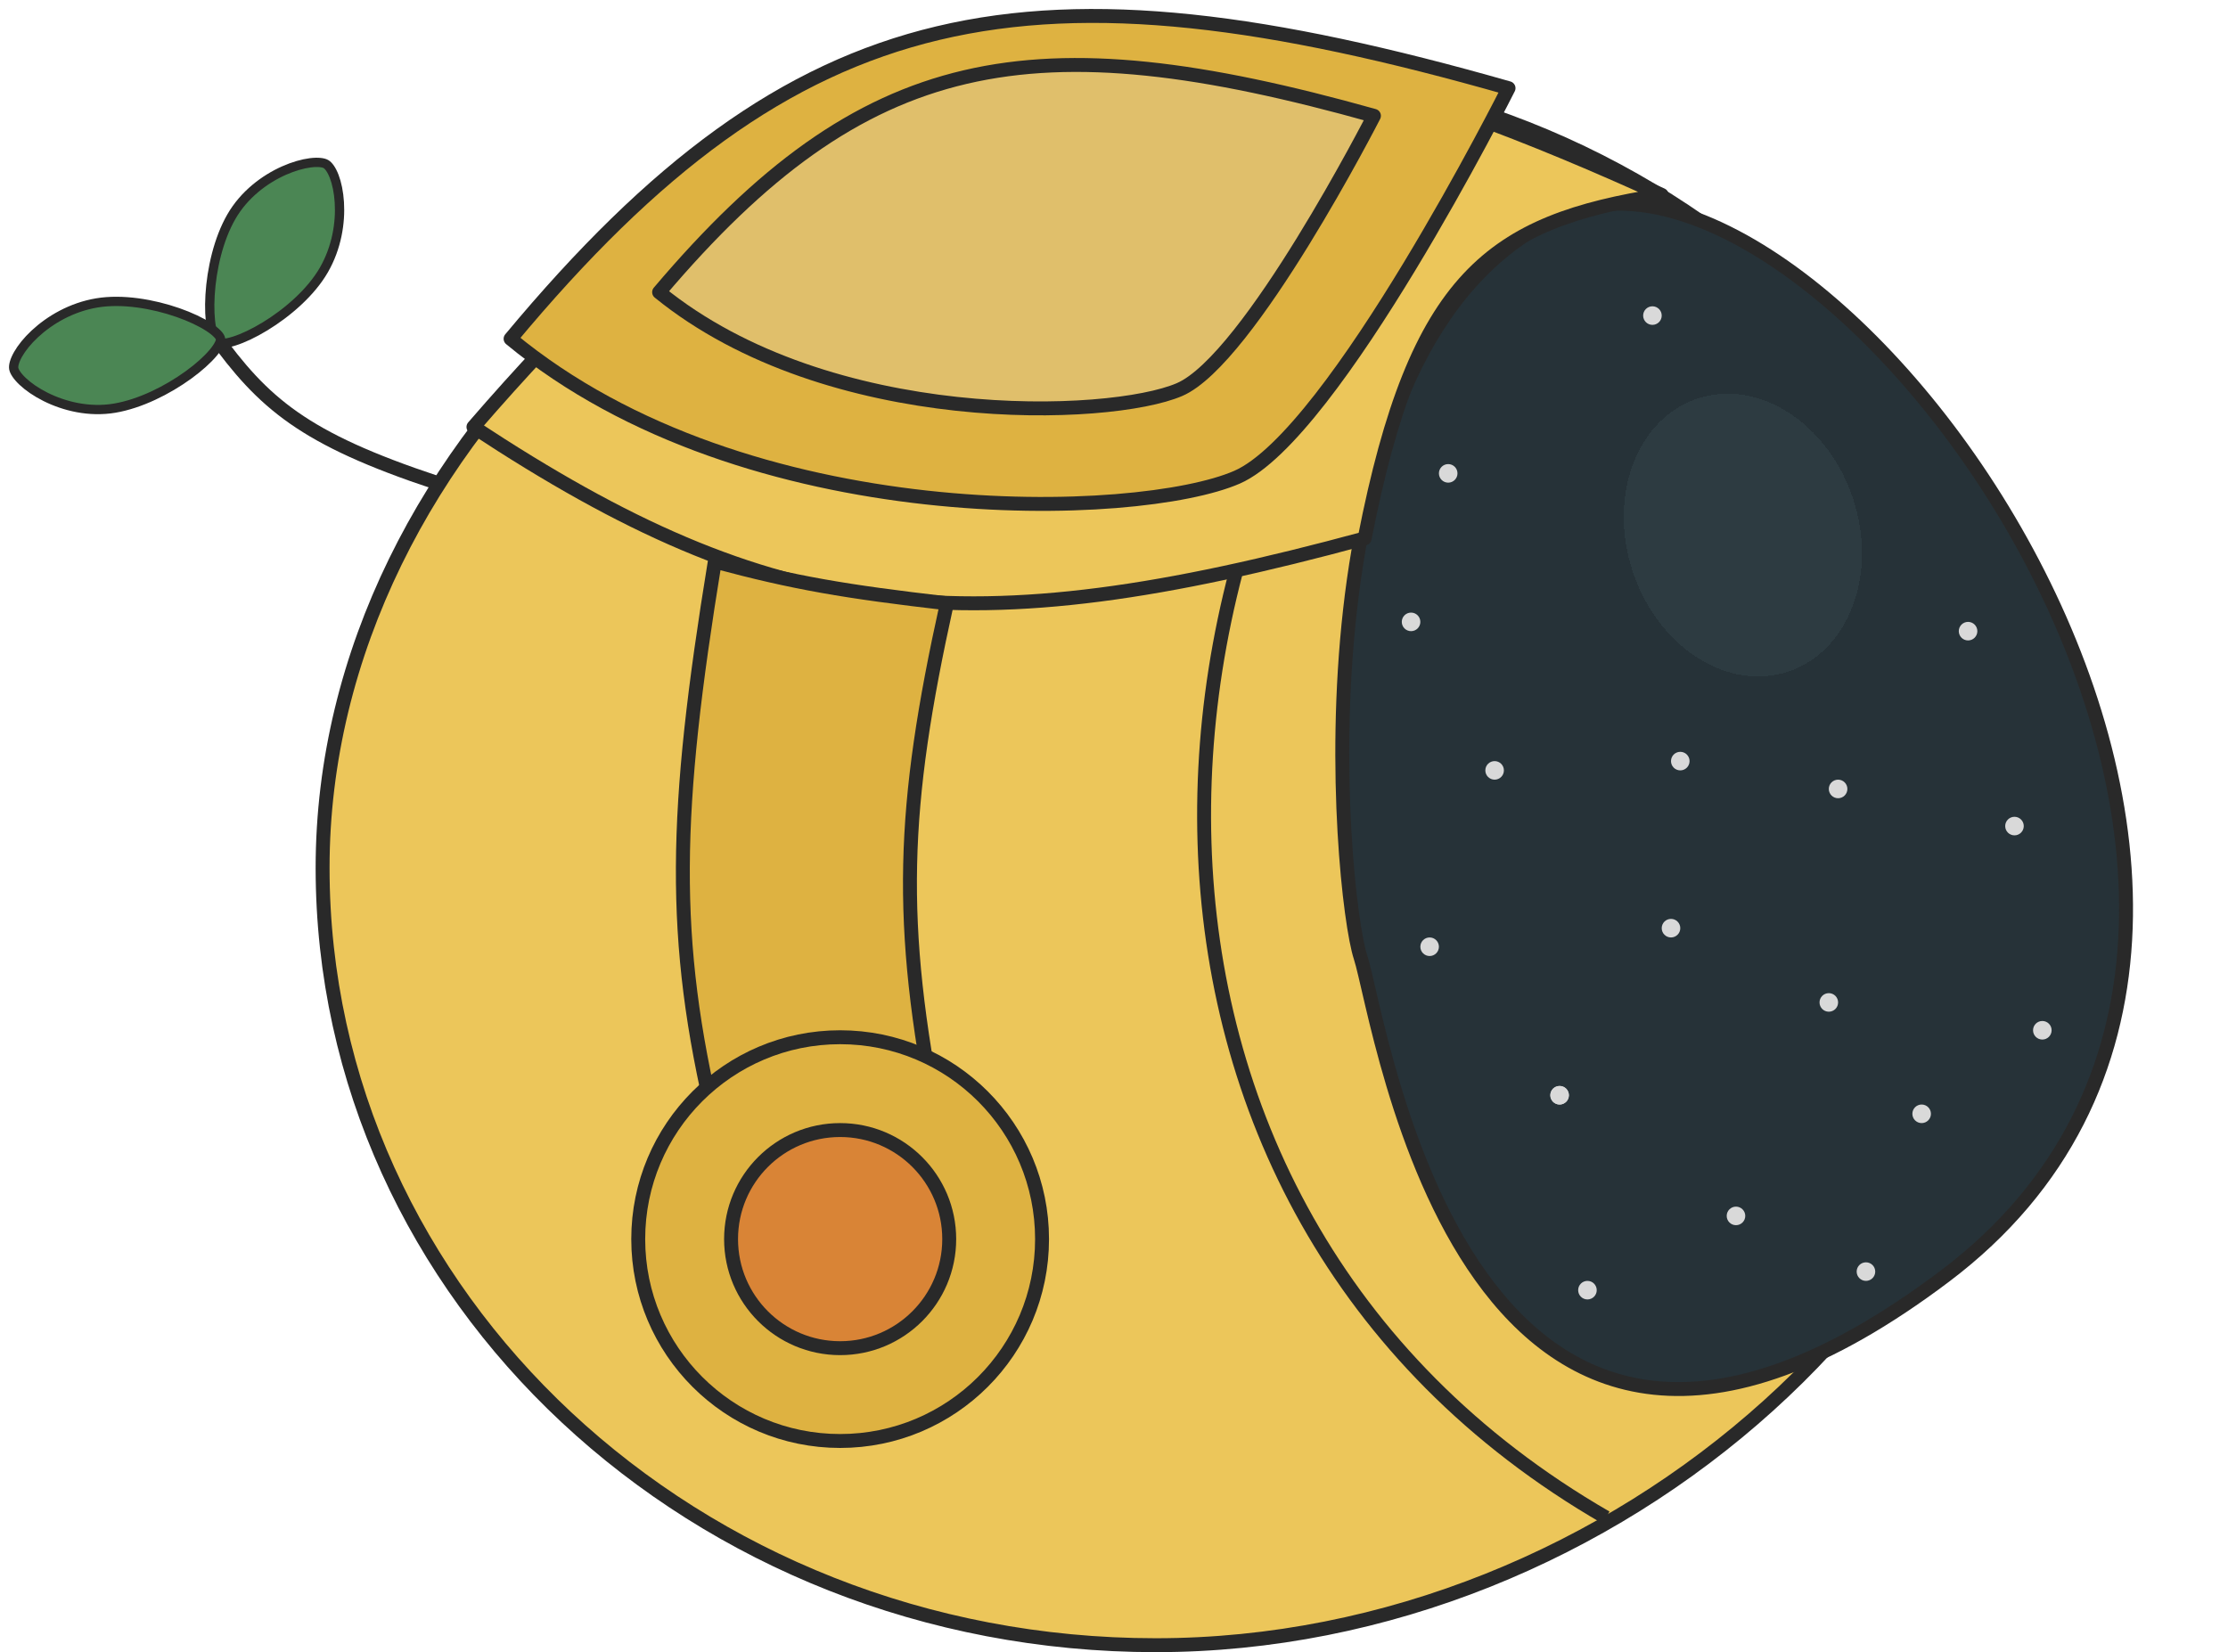 <svg width="240" height="178" viewBox="0 0 240 178" fill="none" xmlns="http://www.w3.org/2000/svg">
<path d="M219.25 91C219.25 137.184 174.141 177.25 124.5 177.25C74.883 177.25 34.75 139.706 34.75 93.5C34.75 47.316 79.859 7.25 129.5 7.25C179.117 7.25 219.25 44.794 219.25 91Z" fill="#ECC65A" stroke="#292929" stroke-width="1.5"/>
<path d="M161.5 12.5C119.5 53.5 115 130 173 163.5" stroke="#292929" stroke-width="1.5" stroke-linejoin="round"/>
<path d="M209.539 137.462C261.229 98.438 196.938 9.783 167.82 23.341C138.703 36.898 144.302 96.246 146.551 103.105C148.801 109.964 157.85 176.486 209.539 137.462Z" fill="#263238"/>
<path d="M167.82 23.341L168.137 24.021L167.82 23.341ZM209.539 137.462L209.087 136.863L209.087 136.863L209.539 137.462ZM146.551 103.105L145.839 103.339L146.551 103.105ZM168.137 24.021C175.019 20.816 184.18 23.59 193.44 30.564C202.653 37.502 211.736 48.44 218.318 61.031C224.9 73.622 228.95 87.803 228.173 101.217C227.398 114.606 221.818 127.252 209.087 136.863L209.991 138.06C223.105 128.16 228.873 115.09 229.671 101.304C230.467 87.544 226.316 73.092 219.647 60.336C212.978 47.579 203.759 36.457 194.343 29.366C184.975 22.311 175.18 19.087 167.504 22.661L168.137 24.021ZM147.264 102.871C146.735 101.258 145.966 96.351 145.58 89.612C145.195 82.904 145.195 74.463 146.168 65.819C147.143 57.17 149.088 48.354 152.576 40.876C156.063 33.401 161.066 27.313 168.137 24.021L167.504 22.661C160.015 26.148 154.799 32.562 151.217 40.242C147.636 47.919 145.662 56.911 144.678 65.651C143.693 74.396 143.694 82.925 144.082 89.698C144.468 96.439 145.243 101.522 145.839 103.339L147.264 102.871ZM145.839 103.339C146.106 104.155 146.481 105.885 147.054 108.322C147.619 110.728 148.362 113.753 149.355 117.069C151.336 123.692 154.322 131.522 158.895 137.925C163.473 144.336 169.691 149.381 178.129 150.267C186.547 151.151 196.992 147.874 209.991 138.06L209.087 136.863C196.241 146.562 186.172 149.603 178.286 148.775C170.419 147.95 164.542 143.253 160.116 137.054C155.684 130.847 152.755 123.2 150.792 116.639C149.812 113.365 149.076 110.372 148.514 107.979C147.959 105.619 147.559 103.769 147.264 102.871L145.839 103.339Z" fill="#292929"/>
<path d="M147 58.007C104.054 69.674 83.499 67.441 51 46C92.152 -1.604 120.507 -5.684 179 21C160.642 23.873 152.525 29.782 147 58.007Z" fill="#ECC65A" stroke="#292929" stroke-width="1.5" stroke-linejoin="round"/>
<path d="M133.25 51.416C143.75 46.836 162.5 9.5 162.5 9.5C111.044 -5.183 85.895 -0.634 55 36.5C80.519 57.622 122.75 55.997 133.25 51.416Z" fill="#DEB241" stroke="#292929" stroke-width="1.5" stroke-linejoin="round"/>
<path d="M127.049 41.976C134.57 38.752 148 12.477 148 12.477C111.143 2.143 93.13 5.345 71 31.479C89.279 46.344 119.528 45.2 127.049 41.976Z" fill="#E0BF6B" stroke="#292929" stroke-width="1.5" stroke-linejoin="round"/>
<g filter="url(#filter0_d_53_31)">
<ellipse cx="187.742" cy="56.646" rx="12.5" ry="15.5" transform="rotate(-18.339 187.742 56.646)" fill="#3C5059" fill-opacity="0.3" shape-rendering="crispEdges"/>
</g>
<circle cx="180" cy="100" r="1" fill="#D9D9D9"/>
<circle cx="168" cy="118" r="1" fill="#D9D9D9"/>
<circle cx="207" cy="120" r="1" fill="#D9D9D9"/>
<circle cx="217" cy="89" r="1" fill="#D9D9D9"/>
<circle cx="187" cy="131" r="1" fill="#D9D9D9"/>
<circle cx="161" cy="83" r="1" fill="#D9D9D9"/>
<circle cx="152" cy="67" r="1" fill="#D9D9D9"/>
<circle cx="181" cy="82" r="1" fill="#D9D9D9"/>
<circle cx="220" cy="111" r="1" fill="#D9D9D9"/>
<circle cx="198" cy="85" r="1" fill="#D9D9D9"/>
<circle cx="156" cy="51" r="1" fill="#D9D9D9"/>
<circle cx="178" cy="34" r="1" fill="#D9D9D9"/>
<circle cx="212" cy="68" r="1" fill="#D9D9D9"/>
<circle cx="154" cy="102" r="1" fill="#D9D9D9"/>
<circle cx="171" cy="139" r="1" fill="#D9D9D9"/>
<circle cx="197" cy="108" r="1" fill="#D9D9D9"/>
<circle cx="201" cy="137" r="1" fill="#D9D9D9"/>
<circle cx="168" cy="118" r="1" fill="#D9D9D9"/>
<path d="M77 121C72.236 101.05 72.584 87.537 77 60.5C85.54 62.802 91.114 63.744 102 65C97.125 87.028 96.653 99.308 101 121H77Z" fill="#DEB241" stroke="#292929" stroke-width="1.5" stroke-linejoin="round"/>
<circle cx="90.5" cy="133.5" r="21.75" fill="#DEB241" stroke="#292929" stroke-width="1.5"/>
<circle cx="90.5" cy="133.5" r="11.75" fill="#D98436" stroke="#292929" stroke-width="1.5"/>
<path d="M23 36C28.378 43.462 32.688 47.252 47 52" stroke="#292929" stroke-width="1.5" stroke-linejoin="round"/>
<path d="M34.886 29.088C33.496 31.502 30.96 33.694 28.542 35.167C27.337 35.901 26.183 36.444 25.241 36.742C24.77 36.892 24.368 36.976 24.048 36.998C23.717 37.021 23.533 36.974 23.449 36.925C23.368 36.879 23.242 36.751 23.108 36.464C22.979 36.187 22.866 35.809 22.779 35.339C22.604 34.401 22.546 33.163 22.629 31.782C22.796 29.015 23.524 25.773 24.921 23.349C26.303 20.948 28.51 19.306 30.584 18.382C31.62 17.921 32.609 17.645 33.425 17.541C34.268 17.434 34.838 17.52 35.111 17.677C35.377 17.831 35.712 18.258 36.001 19.012C36.28 19.743 36.486 20.702 36.554 21.799C36.692 23.993 36.276 26.674 34.886 29.088Z" fill="#4B8654" stroke="#292929"/>
<path d="M10.439 32.634C13.187 32.175 16.491 32.742 19.164 33.675C20.496 34.14 21.648 34.688 22.477 35.225C22.892 35.494 23.212 35.752 23.432 35.985C23.66 36.226 23.74 36.398 23.756 36.494C23.772 36.586 23.753 36.765 23.616 37.05C23.484 37.325 23.264 37.653 22.956 38.019C22.342 38.749 21.422 39.58 20.303 40.393C18.059 42.021 15.092 43.516 12.333 43.977C9.6 44.433 6.93 43.771 4.9 42.755C3.885 42.247 3.045 41.659 2.446 41.094C1.828 40.511 1.533 40.016 1.481 39.705C1.43 39.402 1.548 38.872 1.948 38.17C2.335 37.49 2.945 36.722 3.749 35.973C5.357 34.474 7.692 33.092 10.439 32.634Z" fill="#4B8654" stroke="#292929"/>
<defs>
<filter id="filter0_d_53_31" x="165.91" y="33.413" width="43.663" height="48.466" filterUnits="userSpaceOnUse" color-interpolation-filters="sRGB">
<feFlood flood-opacity="0" result="BackgroundImageFix"/>
<feColorMatrix in="SourceAlpha" type="matrix" values="0 0 0 0 0 0 0 0 0 0 0 0 0 0 0 0 0 0 127 0" result="hardAlpha"/>
<feMorphology radius="5" operator="dilate" in="SourceAlpha" result="effect1_dropShadow_53_31"/>
<feOffset dy="1"/>
<feGaussianBlur stdDeviation="2"/>
<feComposite in2="hardAlpha" operator="out"/>
<feColorMatrix type="matrix" values="0 0 0 0 0.235 0 0 0 0 0.314 0 0 0 0 0.349 0 0 0 0.3 0"/>
<feBlend mode="normal" in2="BackgroundImageFix" result="effect1_dropShadow_53_31"/>
<feBlend mode="normal" in="SourceGraphic" in2="effect1_dropShadow_53_31" result="shape"/>
</filter>
</defs>
</svg>
